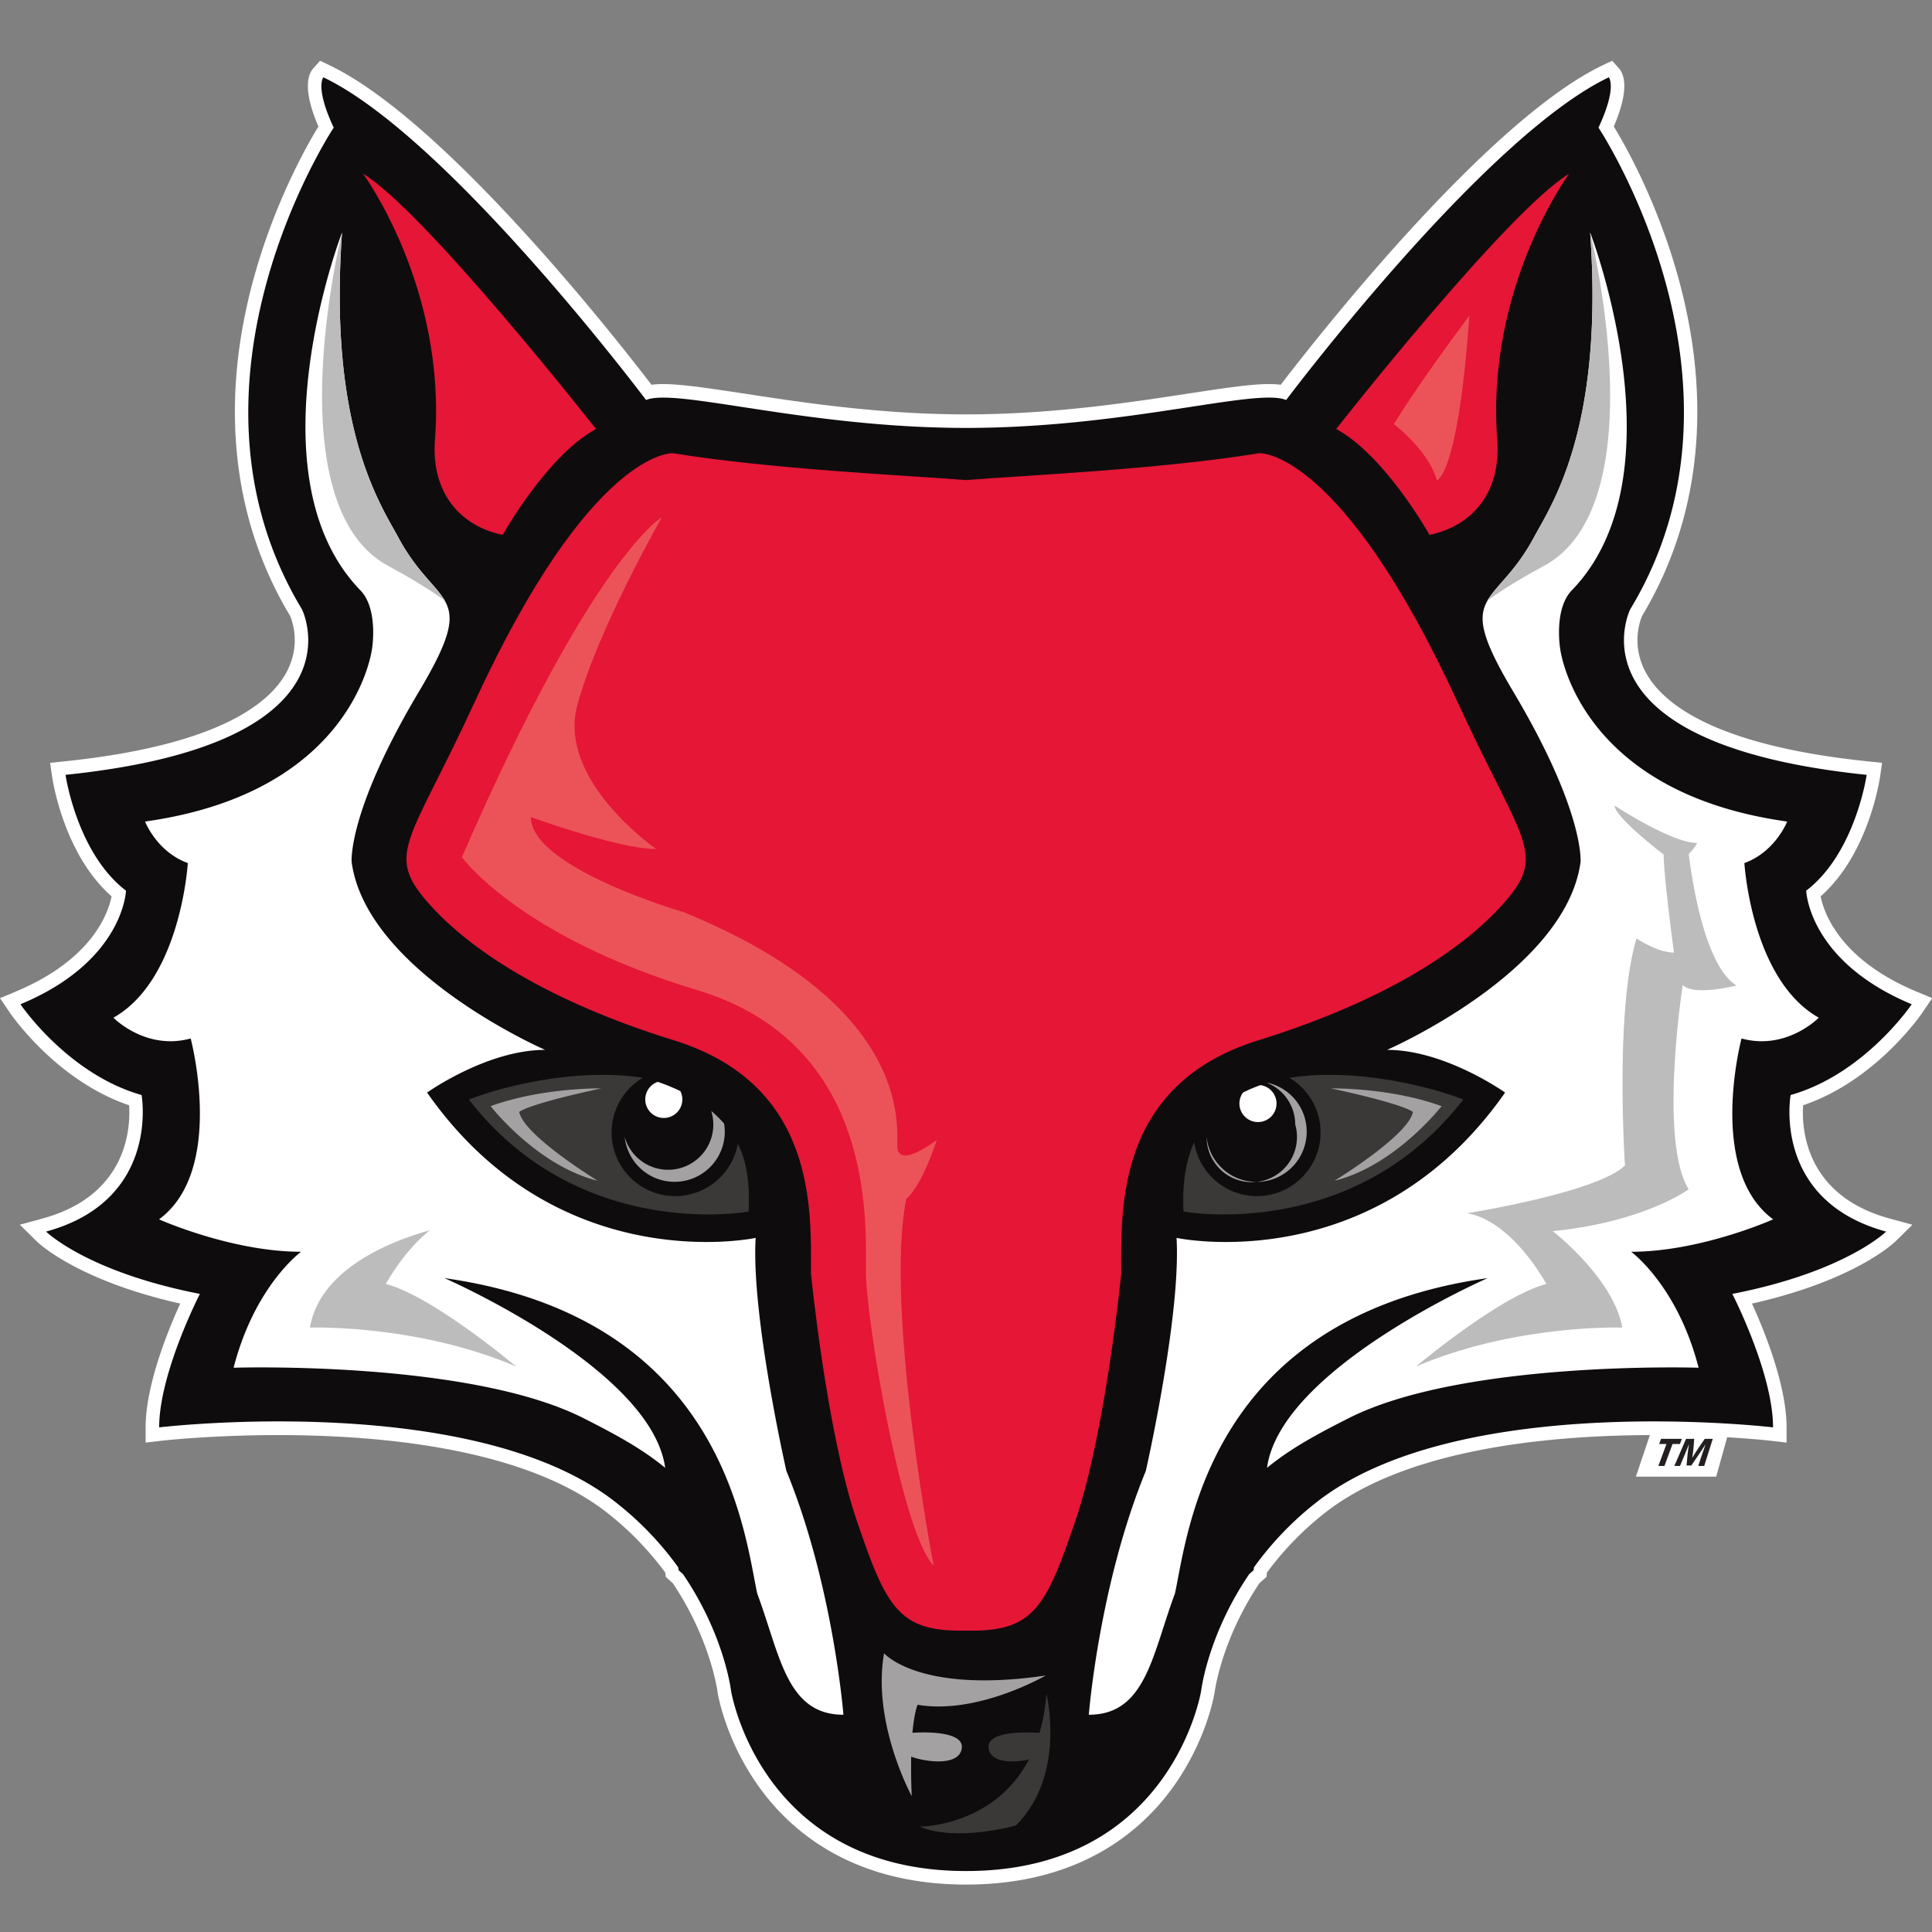 <svg width="200" height="200" xmlns="http://www.w3.org/2000/svg"><rect width="100%" height="100%" fill="#808080" stroke="none"/><g fill="none"><path d="M199.062 104.745l.958-1.418-1.58-.659c-7.97-3.317-9.627-8.152-9.969-9.88 4.946-4.337 6.104-12.038 6.153-12.378l.207-1.442-1.449-.15c-15.668-1.62-21.131-5.85-22.957-9.115-1.673-2.99-.57-5.645-.419-5.977 5.969-9.94 7.28-21.96 3.787-34.772-2.185-8.017-5.558-13.935-6.733-15.855 1.661-3.868 1.063-5.433.528-6.03l-.7-.781-.946.451c-12.082 5.77-29.92 28.593-33.36 33.092-1.812-.25-4.707.166-9.618.917-5.927.907-14.044 2.149-22.952 2.149-8.912 0-17.03-1.242-22.957-2.15-4.908-.75-7.802-1.166-9.614-.916-3.44-4.5-21.279-27.323-33.362-33.092l-.945-.451-.7.78c-.535.598-1.137 2.163.528 6.03-1.177 1.92-4.55 7.839-6.735 15.856-3.492 12.813-2.181 24.836 3.79 34.776.14.309 1.258 2.972-.42 5.973-1.826 3.264-7.29 7.495-22.957 9.115l-1.45.15.207 1.442c.049.34 1.207 8.042 6.155 12.377-.34 1.717-1.992 6.559-9.971 9.881l-1.581.66.958 1.417c.201.3 4.878 7.123 12.406 9.673.156 2.394-.193 9.33-8.964 11.724l-2.347.64 1.731 1.71c.176.172 4.222 4.06 14.874 6.454-1.262 2.761-3.582 8.435-3.582 12.816v1.578l1.567-.186c.316-.037 31.946-3.648 46.132 7.386a31.821 31.821 0 0 1 6.092 6.254l.053.438c.001.007.392.36.392.36.006.005.127.115.328.29 3.957 5.887 4.642 11.265 4.649 11.319l.003.03.004.03c.033.204.853 5.052 4.432 9.93 3.31 4.517 9.692 9.899 21.284 9.899 11.59 0 17.97-5.382 21.282-9.899 3.579-4.878 4.398-9.726 4.43-9.93l.007-.03.003-.033c.005-.051.691-5.43 4.649-11.317.199-.174.32-.283.326-.288l.395-.356.048-.443a31.845 31.845 0 0 1 6.094-6.254c8.432-6.558 23.025-7.944 33.545-7.98l-.003.021-1.441 4.283h8.314l1.133-4.081c2.786.165 4.512.362 4.585.37l1.566.186v-1.577c0-4.381-2.32-10.055-3.582-12.816 10.653-2.393 14.697-6.283 14.875-6.455l1.73-1.708-2.347-.64c-8.769-2.393-9.119-9.327-8.965-11.725 7.53-2.55 12.203-9.372 12.406-9.673" fill="#FFF"/><path d="M185.366 113.356c7.661-2.168 12.536-9.394 12.536-9.394-10.706-4.459-10.923-11.76-10.923-11.76 5.1-3.905 6.258-11.99 6.258-11.99-31.403-3.248-24.475-17.136-24.475-17.136 14.198-23.522-3.287-49.865-3.287-49.865 1.967-4.205 1.068-5.207 1.068-5.207-12.975 6.195-33.401 33.406-33.401 33.406-3.034-1.3-16.589 2.888-33.13 2.888-16.546 0-30.1-4.188-33.132-2.888 0 0-20.426-27.211-33.404-33.406 0 0-.9 1.002 1.07 5.207 0 0-17.485 26.343-3.287 49.865 0 0 6.928 13.888-24.475 17.135 0 0 1.159 8.086 6.256 11.99 0 0-.213 7.302-10.922 11.76 0 0 4.876 7.227 12.537 9.395 0 0 1.982 10.9-9.887 14.137 0 0 4.224 4.169 15.923 6.452 0 0-4.215 8.2-4.215 13.817 0 0 32.342-3.851 47.158 7.673a33.037 33.037 0 0 1 6.582 6.822l.035.296s.166.151.45.396c4.31 6.333 4.978 12.088 4.978 12.088s3.029 18.652 24.333 18.652c21.3 0 24.33-18.652 24.33-18.652s.669-5.756 4.979-12.09a39.4 39.4 0 0 0 .45-.394s.007-.081.034-.295a33.048 33.048 0 0 1 6.58-6.823c14.815-11.524 47.16-7.673 47.16-7.673 0-5.616-4.214-13.817-4.214-13.817 11.699-2.283 15.921-6.452 15.921-6.452-11.868-3.237-9.886-14.137-9.886-14.137" fill="#0F0C0E"/><path d="M94.456 179.376c.2-2.189.536-2.899.536-2.899 6.21 1.068 13.265-3.03 13.265-3.03-13.111 1.928-16.738-2.3-16.738-2.3-1.275 7.218 2.866 14.793 2.866 14.793a63.492 63.492 0 0 1-.058-4.1c.942.41 4.864 1.19 5.227-.802.345-1.898-4.053-1.728-5.098-1.662" fill="#A3A1A1"/><path d="M108.324 175.323c-.113 1.516-.36 2.865-.71 4.066-.54-.043-5.638-.39-5.267 1.65.277 1.527 2.654 1.424 4.17 1.107-3.64 6.96-11.304 6.95-11.304 6.95 3.866 1.619 9.956-.125 9.956-.125 5.25-5.248 3.155-13.648 3.155-13.648" fill="#3B3838"/><path d="M130.363 46.915c-10.231 1.664-24.028 2.286-30.351 2.78-6.33-.494-20.125-1.116-30.357-2.78 0 0-8.42-.52-20.535 25.799-6.634 14.41-9.261 15.608-4.91 20.62 4.416 5.09 12.714 10.377 25.538 14.354 14.848 4.609 14.203 17.622 14.203 24.151 0 0 1.613 16.355 4.722 25.518 3.11 9.17 4.39 11.596 11.339 11.441 6.943.155 8.225-2.27 11.336-11.441 3.11-9.163 4.722-25.518 4.722-25.518 0-6.53-.648-19.542 14.202-24.151 12.822-3.977 21.123-9.263 25.54-14.354 4.347-5.012 1.723-6.21-4.91-20.62-12.116-26.319-20.539-25.799-20.539-25.799M52.04 55.368s4.595-8.225 9.66-10.959c0 0-17.702-22.547-24.118-26.427 0 0 8.646 11.725 7.444 27.55-.412 5.444 2.594 8.93 7.014 9.836m86.28-10.958c5.066 2.733 9.66 10.958 9.66 10.958 4.419-.906 7.425-4.392 7.013-9.835-1.203-15.826 7.445-27.55 7.445-27.55-6.416 3.88-24.119 26.426-24.119 26.426" fill="#E51636"/><path d="M96.973 118.012s-4.088 3.16-4.088.6 1.076-14.697-22.092-24.178c0 0-15.835-4.581-15.835-9.848 0 0 9.067 3.306 12.978 3.306 0 0-10.281-7.072-8.174-14.895 2.107-7.82 8.747-19.442 8.747-19.442s-7.115 3.972-20.694 35.18c0 0 5.917 8.215 24.378 13.768 18.459 5.553 17.44 24.113 17.443 29.05.003 4.938 3.648 26.967 7.012 30.527 0 0-5.09-26.671-2.834-37.956 0 0 1.505-1.093 3.159-6.112m51.765-68.292s2.198-.346 3.368-17.04c-5.49 7.333-7.812 11.226-7.812 11.226s3.636 2.76 4.444 5.814" fill="#EC5358"/><path d="M42.637 57.823l.146.203a14.737 14.737 0 0 0-.146-.203m-1.038-1.567c.017.027.03.054.047.08l-.047-.08m.693 1.077c.036.057.075.113.112.17-.037-.057-.076-.113-.112-.17m-.348-.523c.027.042.054.087.083.13-.029-.043-.056-.088-.083-.13m115.732.668l.05-.08-.05.08m.359-.553l.042-.064-.042.064m.363-.597c.007-.012.015-.025.02-.037l-.02.037m-2.15 3.031l.154-.184c-.054.062-.102.122-.154.184m-89.45 54.455c0 1.06.856 1.917 1.919 1.917a1.918 1.918 0 0 0 1.715-2.778 19.658 19.658 0 0 0-2.345-.959 1.927 1.927 0 0 0-1.29 1.82m61.507.424c0 1.06.86 1.917 1.922 1.917 1.06 0 1.92-.857 1.92-1.917 0-.973-.722-1.778-1.66-1.906a14.6 14.6 0 0 0-1.808.769 1.91 1.91 0 0 0-.374 1.137" fill="#FFF"/><path d="M78.225 128.146s-20.42 4.386-34.013-15.043c0 0 6.196-4.42 12.219-4.42 0 0-18.461-8.03-20.028-19.437 0 0-.47-5.162 6.967-17.654 3.552-5.965 3.713-7.887 2.457-9.759l-.016-.025c-.414-.61-.973-1.216-1.617-1.956a45.844 45.844 0 0 1-.164-.191l-.14-.163a27.594 27.594 0 0 1-.575-.698c-.072-.09-.144-.185-.218-.28a45.569 45.569 0 0 1-.369-.493l-.09-.129a32.88 32.88 0 0 1-.276-.396l-.07-.106a21.89 21.89 0 0 1-.296-.455l-.052-.083c-.105-.17-.211-.341-.315-.521l-.03-.051a22.596 22.596 0 0 1-.336-.6c-1.812-3.369-7.304-11.245-5.856-31.61l-.003.011v-.011s-9.67 25.097 1.904 37.034c1.867 1.926 1.214 5.985 1.214 5.985S36.841 81.99 15.014 85.046c0 0 1.215 3.133 4.428 4.297 0 0-.716 12.078-7.702 16.008 0 0 3.335 3.429 7.998 2.151 0 0 3.631 13.63-3.274 18.725 0 0 7.5 3.355 14.704 3.355 0 0-4.796 3.491-6.985 12.005 0 0 24.374-.785 36.237 5.229 3.507 1.777 6.053 3.179 8.437 5.13-1.397-10.28-22.847-19.636-22.847-19.636 28.977 4.095 31.037 26.495 32.38 32.655v.002c2.359 6.323 3.01 12.544 8.92 12.544 0 0-1.063-13.456-5.903-25.236 0 0-3.66-16.097-3.182-24.128m110.054-22.797c-6.985-3.93-7.7-16.007-7.7-16.007 3.212-1.164 4.427-4.297 4.427-4.297C163.178 81.99 161.5 67.095 161.5 67.095s-.656-4.06 1.213-5.985c11.571-11.937 1.902-37.034 1.902-37.034v.01l-.002-.01c1.448 20.365-4.042 28.241-5.854 31.61-.116.214-.232.419-.349.619l-.012.023c-.114.193-.226.378-.336.556l-.027.04c-.11.174-.218.341-.327.503-.011.017-.021.035-.032.05a20.15 20.15 0 0 1-.664.926l-.05.067a25.922 25.922 0 0 1-.617.773l-.097.116-.165.195c-.097.114-.193.224-.287.332-.544.627-1.027 1.158-1.412 1.678-1.453 1.967-1.456 3.776 2.264 10.028 7.437 12.492 6.97 17.654 6.97 17.654-1.57 11.408-20.029 19.436-20.029 19.436 6.023 0 12.218 4.42 12.218 4.42-13.592 19.43-34.012 15.044-34.012 15.044.478 8.03-3.182 24.128-3.182 24.128-4.84 11.78-5.9 25.236-5.9 25.236 5.904 0 6.556-6.218 8.913-12.539 0-.002 0-.005.002-.007 1.343-6.16 3.406-28.56 32.38-32.655 0 0-21.448 9.356-22.847 19.639 2.386-1.952 4.93-3.355 8.44-5.132 11.86-6.014 36.238-5.229 36.238-5.229-2.19-8.514-6.985-12.005-6.985-12.005 7.202 0 14.701-3.355 14.701-3.355-6.903-5.096-3.273-18.725-3.273-18.725 4.663 1.278 7.997-2.151 7.997-2.151" fill="#FFF"/><path d="M40.183 58.58c2.629 1.42 4.51 2.605 5.857 3.593-.537-.936-1.447-1.806-2.492-3.084a3.895 3.895 0 0 1-.077-.097 7.924 7.924 0 0 1-.156-.192c-.072-.09-.144-.185-.218-.28a45.569 45.569 0 0 1-.369-.493l-.09-.129a32.88 32.88 0 0 1-.276-.396l-.07-.106a21.89 21.89 0 0 1-.296-.455l-.052-.083c-.105-.17-.211-.341-.315-.521l-.03-.051a22.596 22.596 0 0 1-.336-.6c-1.812-3.369-7.304-11.245-5.856-31.61l-.003.011c-.124.5-6.892 28.167 4.779 34.492m119.648.001c11.695-6.334 4.891-34.065 4.785-34.494 0-.004-.003-.01-.003-.01 1.448 20.365-4.042 28.241-5.854 31.61-.116.214-.232.419-.349.619l-.012.023c-.114.193-.226.378-.336.556l-.027.04c-.11.174-.218.341-.327.503-.011.017-.021.035-.032.05a20.15 20.15 0 0 1-.664.926l-.05.067a25.922 25.922 0 0 1-.617.773l-.097.116-.165.195c-.882 1.034-1.634 1.8-2.102 2.619 1.346-.988 3.229-2.174 5.85-3.594M44.505 127.358c-3.71 1.023-11.375 3.865-12.418 10.072 0 0 11.066-.37 21.342 4.033 0 0-8.602-7.264-13.48-8.544 0 0 1.787-3.366 4.556-5.561m115.565 5.561c-4.875 1.28-13.481 8.544-13.481 8.544 10.278-4.403 21.346-4.033 21.346-4.033-.877-5.09-7.197-9.985-7.197-9.985 9.478-.935 14.07-4.328 14.07-4.328-3.114-5.069-.611-21.152-.611-21.152 1.196 1.191 5.566.05 5.566.05-3.744-2.265-4.938-13.62-4.938-13.62.672-.672.864-1.133.864-1.133-2.671 0-8.541-3.869-8.541-3.869 0 1.202 5.074 5.072 5.074 5.072 0 2.236 1.065 10.144 1.065 10.144-1.735 0-3.87-1.467-3.87-1.467-2.27 7.474-1.202 23.498-1.202 23.498-2.804 2.803-16.34 4.955-16.34 4.955 4.745.823 8.196 7.324 8.196 7.324" fill="#BDBCBC"/><path d="M77.01 119.973a9.83 9.83 0 0 0-.633-1.558 6.587 6.587 0 0 1-6.477 5.406 6.587 6.587 0 0 1-6.587-6.588 6.57 6.57 0 0 1 3.226-5.658c-6.654-1.063-14.506.856-17.994 2.254C60.031 128.644 77.5 125.42 77.5 125.42c.114-2.092-.068-3.896-.49-5.448v.002m57.619-8.552a21.23 21.23 0 0 0-1.138.16 6.572 6.572 0 0 1 3.216 5.651 6.589 6.589 0 0 1-6.587 6.588c-3.294 0-6.011-2.419-6.5-5.573-.842 1.894-1.257 4.252-1.1 7.171 0 0 17.469 3.225 28.953-11.59-3.288-1.318-10.46-3.099-16.844-2.407" fill="#3B3838"/><path d="M62.235 112.67s-6.124-.1-11.445 1.84c0 0 4.796 6.172 11.077 7.717 0 0-7.64-4.675-8.115-7.114 0 0 .596-.733 8.483-2.443m84.033 2.443c-.475 2.439-8.115 7.114-8.115 7.114 6.28-1.545 11.079-7.718 11.079-7.718-5.324-1.94-11.446-1.839-11.446-1.839 7.885 1.71 8.482 2.443 8.482 2.443m-72.644-.111a4.68 4.68 0 0 1-4.46 6.094 4.676 4.676 0 0 1-4.494-3.391 5.195 5.195 0 0 0 10.36-.56c0-.282-.027-.558-.07-.829a12 12 0 0 0-1.336-1.314m60.458 1.414a4.677 4.677 0 1 1-9.174 1.289 5.195 5.195 0 0 0 10.361-.56 5.189 5.189 0 0 0-4.03-5.055c-.014.005-.032.009-.046.013a4.665 4.665 0 0 1 2.889 4.313" fill="#A3A1A1"/><path fill="#231F20" d="M174.103 148.95h-2.154l-.196.533h.757l-.837 2.27h.63l.838-2.27h.765l.197-.532m1.73.932c-.211.317-.443.68-.638 1.006h-.016c.06-.329.106-.678.132-.998l.073-.94h-.844l-1.213 2.803h.587l.446-1.066c.146-.348.32-.78.473-1.16h.008c-.064.37-.12.766-.15 1.1l-.101 1.08h.496l.743-1.093c.23-.33.493-.728.717-1.086h.009c-.151.412-.288.816-.4 1.152l-.35 1.073h.615l.885-2.803h-.832l-.64.932"/></g></svg>